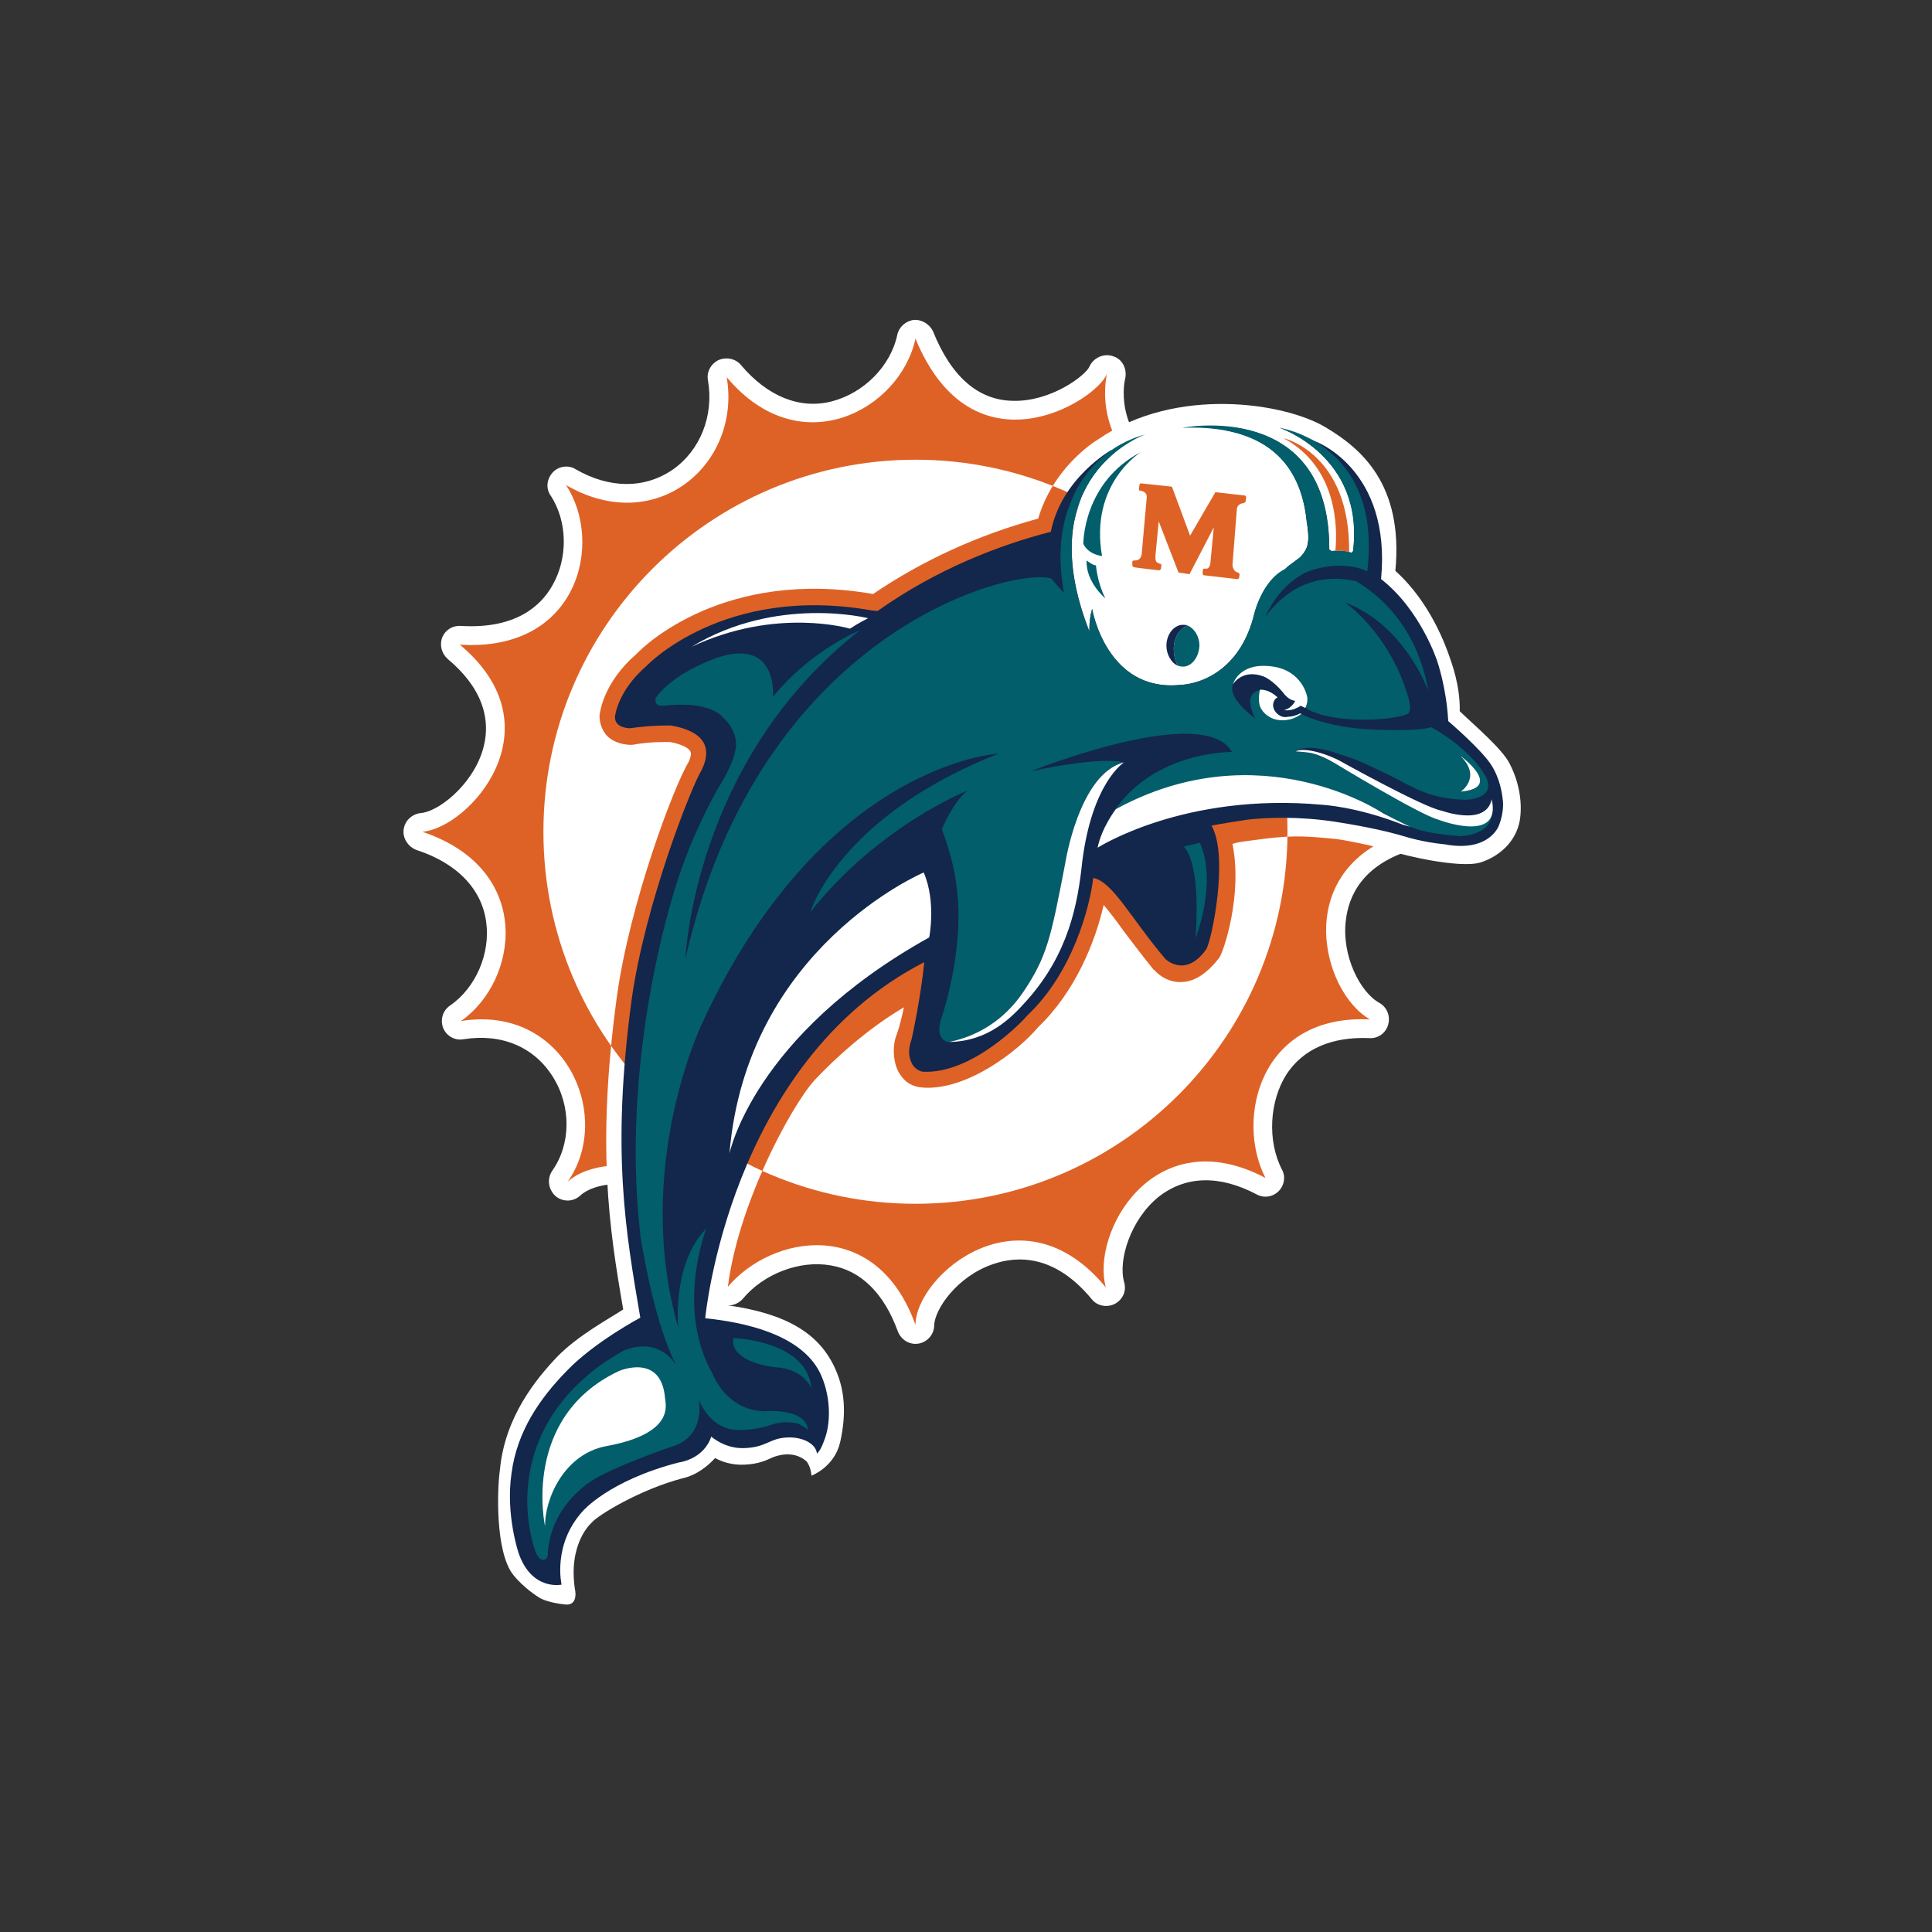 <?xml version="1.0" encoding="UTF-8" standalone="no"?>
<svg width="512px" height="512px" viewBox="0 0 512 512" version="1.1" xmlns="http://www.w3.org/2000/svg" xmlns:xlink="http://www.w3.org/1999/xlink" xmlns:sketch="http://www.bohemiancoding.com/sketch/ns">
    <rect x="0" y="0" width="512" height="512" fill="#333333" stroke="none"/>
    <!-- Generator: Sketch 3.1 (8751) - http://www.bohemiancoding.com/sketch -->
    <title>miami-dolphins</title>
    <desc>Created with Sketch.</desc>
    <defs></defs>
    <g id="Page-1" stroke="none" stroke-width="1" fill="none" fill-rule="evenodd" sketch:type="MSPage">
        <g id="miami-dolphins" sketch:type="MSArtboardGroup">
            <g id="svg" sketch:type="MSLayerGroup" transform="translate(107, 85)">
                <path d="M267.307,130.46 C255.492,127.983 251.991,114.709 251.846,114.125 L251.846,113.981 C248.196,100.709 259.867,90.937 260.451,90.499 C262.201,89.04 262.784,86.561 261.766,84.522 C260.74,82.477 258.556,81.313 256.221,81.75 C241.345,84.81 232.445,73.582 230.988,71.54 C223.406,55.497 231.864,46.015 232.155,45.725 C233.905,43.831 234.054,41.058 232.446,39.015 C230.847,37.119 227.927,36.684 225.886,38.141 C212.907,46.601 201.526,38.289 201.093,37.85 L200.946,37.85 C188.112,28.662 191.027,15.827 191.178,15.39 C191.76,12.763 190.446,10.138 187.966,9.408 C185.485,8.533 182.717,9.847 181.695,12.181 C180.671,14.512 171.484,21.513 161.424,21.221 C152.231,21.077 145.087,14.805 140.273,2.845 C139.398,0.947 137.356,-0.364 135.169,-0.219 C132.981,0.072 131.231,1.676 130.793,3.718 C129.044,12.032 121.894,19.179 113.438,21.367 C104.975,23.555 96.373,20.056 89.371,11.743 C87.914,9.993 85.433,9.554 83.392,10.431 C81.351,11.452 80.184,13.638 80.622,15.827 C82.223,25.159 78.581,34.347 71.285,39.454 C63.849,44.558 54.516,44.558 45.472,39.308 C43.574,38.139 40.951,38.577 39.492,40.184 C37.89,41.934 37.594,44.41 38.91,46.31 C43.43,53.165 43.574,62.936 39.345,70.227 C36.283,75.624 29.574,81.751 15.138,80.874 C12.948,80.73 11.05,81.898 10.176,83.938 C9.447,85.98 10.031,88.169 11.635,89.626 C20.385,96.916 23.591,105.379 20.82,114.126 C17.905,123.315 9.009,130.17 4.487,130.462 C2.154,130.753 0.259,132.507 -0.031,134.84 C-0.324,137.172 1.134,139.358 3.322,140.237 C14.111,143.736 20.678,150.59 21.843,159.343 C23.011,167.657 19.07,176.845 12.217,181.514 C10.32,182.826 9.59,185.306 10.468,187.494 C11.342,189.535 13.527,190.847 15.864,190.409 C25.929,188.806 34.531,192.449 39.49,200.328 C44.448,208.2 44.304,218.266 39.345,225.266 C37.888,227.454 38.322,230.227 40.22,231.976 C42.116,233.577 44.889,233.577 46.782,231.828 C50.576,228.327 60.35,227.308 68.513,231.389 C74.788,234.456 81.933,241.016 80.913,255.604 C80.769,257.788 82.08,259.83 84.122,260.559 C86.018,261.436 88.352,260.855 89.81,259.245 C95.352,252.538 104.976,248.889 113.144,250.348 C121.168,251.664 127.296,257.786 130.943,267.852 C131.817,270.038 134.005,271.497 136.483,271.059 C138.815,270.624 140.566,268.578 140.566,266.247 C140.713,261.875 146.694,253.268 156.026,250.055 C162.591,247.725 172.507,247.435 182.278,259.245 C183.738,261.137 186.363,261.576 188.405,260.559 C190.591,259.388 191.614,257.057 190.888,254.725 C189.281,248.889 192.634,238.243 199.931,232.265 C207.078,226.575 216.118,226.284 226.036,231.535 C227.932,232.557 230.263,232.265 231.869,230.655 C233.329,229.203 233.767,226.863 232.747,224.973 C228.81,217.386 229.391,206.884 233.912,199.742 C238.286,193.033 245.874,189.674 255.935,190.114 C258.123,190.256 260.312,188.799 260.896,186.466 C261.479,184.282 260.603,181.944 258.564,180.781 C253.459,178.005 248.496,168.234 249.663,158.9 C250.394,152.483 254.042,144.024 267.604,140.088 C269.794,139.505 271.396,137.463 271.251,135.128 C271.097,132.796 269.496,130.9 267.307,130.46" id="Fill-1" fill="#FFFFFF" sketch:type="MSShapeGroup"></path>
                <path d="M266.287,135.276 C234.636,144.465 243.097,177.865 256.077,185.155 C226.757,183.697 220.342,211.698 228.365,227.165 C198.757,211.555 181.987,241.745 186.07,256.187 C163.754,229.057 135.752,252.828 135.604,266.101 C125.251,237.225 97.537,242.184 85.87,256.041 C88.06,223.661 54.075,218.555 43.43,228.185 C55.681,210.827 42.7,181.073 15.138,185.595 C30.3,175.095 34.821,145.487 4.927,135.423 C17.319,134.4 41.241,107.858 14.846,85.835 C46.347,87.873 53.055,58.705 42.99,43.537 C67.058,57.538 89.518,37.848 85.581,14.949 C105.123,38.287 131.668,23.41 135.606,4.738 C150.775,41.491 183.297,21.513 186.362,14.074 C186.362,14.074 182.135,30.411 198.027,41.931 C198.027,41.931 212.323,52.87 228.512,42.222 C228.512,42.222 217.135,54.183 226.617,74.018 C226.617,74.018 237.557,90.643 257.246,86.561 C257.246,86.561 242.514,98.522 247.034,115.292 C247.034,115.295 251.118,132.213 266.287,135.276" id="Fill-2" fill="#DE6226" sketch:type="MSShapeGroup"></path>
                <path d="M37.011,135.421 C37.011,81.019 81.202,36.828 135.604,36.828 C190.005,36.828 234.196,81.019 234.196,135.421 C234.196,189.965 190.005,234.014 135.604,234.014 C81.202,234.014 37.011,189.965 37.011,135.421 L37.011,135.421 Z M35.552,338.149 C35.552,338.149 31.762,335.818 28.99,332.317 C24.178,326.189 24.76,309.418 25.49,304.458 C26.802,290.457 35.117,280.394 40.658,274.559 C46.201,268.873 54.368,264.498 58.16,262.018 C54.366,240.138 51.159,218.846 56.412,179.613 C59.763,154.527 71.721,123.025 75.514,116.898 C76.101,115.586 76.245,114.566 75.953,114.127 C75.661,113.4 73.911,112.232 70.559,111.65 C69.541,111.65 65.309,111.502 60.641,112.38 L59.91,112.38 C59.036,112.38 55.681,112.088 53.639,109.755 C52.47,108.294 51.89,106.547 51.89,104.796 L51.89,104.503 C52.033,103.628 52.91,95.898 61.661,88.317 C63.7,86.128 84.995,65.563 124.375,72.417 C137.5,63.521 152.086,56.813 168.13,52.436 C171.924,39.457 182.276,32.456 184.028,31.435 C204.737,17.141 233.616,21.809 244.262,28.226 C253.599,33.768 264.976,43.248 262.786,66.293 C272.268,74.751 276.35,86.858 277.08,88.899 C277.519,90.212 279.997,96.484 279.85,103.484 C283.787,107.275 291.229,113.546 293.123,117.485 C295.748,122.592 296.477,128.132 295.748,132.51 C294.727,138.051 290.351,141.986 285.249,143.592 C279.558,145.196 264.536,141.551 262.202,140.676 C258.119,139.362 249.515,137.613 246.89,137.321 C237.701,136.445 234.929,136.301 224.428,137.759 C222.241,138.051 220.927,138.199 219.617,138.635 C222.389,152.345 217.137,167.513 216.114,168.824 C213.197,172.619 209.843,175.099 206.342,175.241 C201.968,175.538 199.198,172.469 198.904,172.031 L198.757,172.031 C195.693,168.241 193.068,164.741 190.735,161.678 C188.986,159.197 187.086,156.718 185.483,154.823 C183.296,164.448 178.045,177.718 168.13,187.201 C162.589,193.768 149.313,203.828 137.94,203.243 C134.731,203.098 132.544,201.79 130.941,198.728 C129.626,195.952 129.483,192.014 130.648,189.099 C130.793,188.806 131.671,186.18 132.544,181.951 C124.813,186.473 116.355,193.331 108.916,201.206 C102.935,207.623 86.745,236.793 85.435,260.862 C101.332,263.045 109.792,268.295 114.023,277.046 C116.938,283.026 117.374,289.587 115.624,297.321 C114.023,303.882 108.043,306.067 108.043,306.067 C108.043,306.067 107.897,303.446 106.584,302.135 C103.084,299.216 98.706,300.819 97.688,301.255 C96.084,301.985 94.039,303.006 90.248,303.154 C87.038,303.3 84.414,302.423 82.519,301.403 C80.623,303.445 77.705,305.923 73.768,306.796 C62.683,309.715 51.31,316.573 49.703,318.614 C49.703,318.614 43.287,324.155 45.473,336.844 C45.473,336.844 46.057,340.636 42.703,340.197 C42.7,340.192 37.739,339.758 35.552,338.149 L35.552,338.149 Z" id="Fill-3" fill="#FFFFFF" sketch:type="MSShapeGroup"></path>
                <path d="M214.073,133.819 C218.736,141.983 214.073,164.592 212.616,166.631 C207.075,174.364 201.818,169.112 201.818,169.112 C192.776,158.467 187.816,148.547 182.715,147.672 C181.839,155.257 177.317,172.754 165.215,184.135 C164.192,185.449 150.626,199.744 137.501,199.013 C136.774,198.864 135.314,198.277 134.585,196.677 C133.271,193.907 134.294,191.284 134.585,190.404 C134.729,189.822 137.065,179.025 137.94,169.986 C86.163,196.53 79.893,264.349 79.893,264.349 C89.81,265.37 105.269,268.435 110.371,278.934 C112.998,284.477 113.289,291.332 111.685,295.998 C110.959,298.036 110.519,299.206 109.501,300.226 C109.211,297.165 104.542,295.269 99.873,296.144 C96.664,296.725 95.352,298.624 90.104,298.767 C84.997,298.915 81.495,295.706 81.495,295.706 C79.455,301.829 72.892,302.563 72.892,302.563 C54.225,307.375 47.367,315.543 47.367,315.543 C39.347,324.437 41.827,334.939 41.827,334.939 C41.827,334.939 33.952,336.686 30.451,326.625 C30.451,326.625 26.951,316.415 28.554,305.477 C30.011,294.246 36.139,285.496 43.287,278.203 C50.577,270.621 62.683,264.202 62.683,264.202 C58.892,241.74 54.953,220.591 60.351,180.189 C63.851,154.814 76.246,123.309 79.018,118.935 C82.226,112.08 78.29,108.579 70.852,107.266 C70.852,107.266 65.894,107.12 59.914,107.998 C59.914,107.998 55.83,107.998 55.974,104.933 C55.974,104.933 56.559,98.223 64.288,91.516 C64.288,91.516 84.709,69.783 124.088,76.783 L125.545,76.931 C141.004,65.991 157.34,59.572 171.486,55.926 C174.258,41.776 187.385,34.341 187.385,34.341 C188.405,34.049 187.09,35.655 188.114,35.215 C180.237,41.925 171.342,55.926 181.696,82.324 C181.696,82.324 181.549,79.26 182.427,76.345 C182.427,76.345 186.219,98.656 206.051,96.471 C206.051,96.471 220.344,96.326 225.16,78.531 C225.16,78.531 226.908,69.635 233.472,65.84 C234.641,64.675 235.371,64.383 237.56,62.632 C239.745,60.297 240.037,58.548 239.305,53.445 C238.431,44.693 234.785,32.296 217.867,29.085 C218.014,28.795 218.157,28.356 218.157,28.064 C229.68,29.085 245.429,35.21 245.285,60.587 L245.871,61.026 C245.871,61.026 248.789,60.587 251.122,61.465 C251.122,61.465 251.412,61.316 251.56,61.026 C254.622,35.793 232.016,28.356 232.016,28.356 C238.726,30.544 241.641,32.004 241.641,32.004 C241.641,32.004 261.771,39.295 258.996,68.465 C269.501,76.631 273.871,90.197 273.871,90.197 C273.871,90.197 276.351,97.342 276.792,106.092 C276.792,106.092 285.834,113.822 288.312,117.906 C288.312,117.906 290.646,121.261 291.231,126.802 C291.231,126.802 291.813,129.718 290.211,133.805 C290.211,133.805 287.73,140.95 275.915,138.763 C269.935,138.181 265.413,136.72 265.413,136.72 C259.143,134.827 251.56,133.513 246.893,132.782 C237.412,131.323 228.81,131.616 223.701,132.2 C223.697,132.213 215.821,133.378 214.073,133.819" id="Fill-4" fill="#13264B" sketch:type="MSShapeGroup"></path>
                <path d="M181.693,82.331 C181.693,82.331 181.546,79.268 182.424,76.351 C182.424,76.351 186.215,98.663 206.047,96.477 C206.047,96.478 220.341,96.333 225.157,78.538 C225.157,78.538 226.906,69.641 233.469,65.847 C234.637,64.683 235.367,64.39 237.555,62.641 C239.74,60.304 240.033,58.557 239.302,53.452 C238.279,43.096 233.323,27.345 206.341,28.363 C206.341,28.363 245.429,20.634 245.281,60.596 L245.868,61.037 C245.868,61.037 248.785,60.596 251.118,61.476 C251.118,61.476 251.409,61.327 251.558,61.037 C254.619,35.803 232.013,28.365 232.013,28.365 C232.013,28.365 233.326,28.658 235.223,29.24 C226.906,25.886 218.014,26.325 218.014,26.325 C208.969,26.47 201.819,27.93 196.278,30.116 L196.573,30.116 C196.571,30.118 165.506,40.912 181.693,82.331" id="Fill-5" fill="#FFFFFF" sketch:type="MSShapeGroup"></path>
                <path d="M288.307,128.712 C289.623,136.589 279.848,136.589 279.848,136.589 C268.033,135.565 266.868,134.399 257.824,129.44 C257.824,129.44 225.884,110.043 188.694,129.44 C188.694,129.44 188.108,130.17 187.381,131.337 C197.734,113.983 219.465,114.275 219.465,114.275 C212.026,101.001 166.234,119.381 166.234,119.381 C186.214,115.148 190.735,117.046 190.735,117.046 L190.588,117.046 C178.922,120.255 175.274,143.883 175.274,143.883 C171.482,163.573 170.462,168.53 164.192,177.865 C161.712,181.514 155.879,188.803 144.503,191.138 L145.377,191.138 L144.352,191.138 C143.914,191.138 143.481,190.845 143.481,190.845 C143.481,190.845 141,189.967 142.311,185.306 C142.311,185.306 147.414,171.156 146.979,155.697 C146.541,146.069 144.644,140.963 143.481,137.172 C143.188,136.444 142.896,135.713 142.602,134.692 C142.602,134.692 145.81,127.106 149.458,124.481 C149.458,124.481 125.83,133.819 107.744,156.716 C107.744,156.716 115.182,131.485 157.628,114.71 C157.628,114.71 110.808,117.19 79.014,186.323 C79.014,186.323 60.638,224.535 72.742,266.832 C72.742,266.832 70.99,249.915 80.18,240.577 C80.18,240.577 71.866,261.726 81.929,279.227 C81.929,279.227 85.43,288.854 95.787,288.998 C95.787,288.998 106.431,287.978 107.16,293.957 C106.725,293.519 106.14,293.085 105.704,292.935 C104.972,292.497 104.245,291.914 101.184,291.914 C97.682,291.914 96.809,293.374 91.7,293.808 C88.64,294.104 82.22,294.977 78.139,285.935 C78.139,285.935 80.471,295.998 70.264,298.624 C70.264,298.624 56.845,303.291 50.863,306.788 C50.863,306.788 39.197,312.917 38.177,326.478 C38.177,326.478 38.469,328.373 36.865,328.373 C36.865,328.373 35.549,328.523 34.675,325.457 C34.675,325.457 25.049,299.645 48.679,279.517 C51.596,276.893 54.948,274.852 58.156,272.954 C68.22,268.873 72.304,277.036 72.304,277.036 C66.615,265.951 63.697,248.303 62.679,242.472 C62.679,241.885 62.679,241.304 62.533,240.723 C57.867,197.403 69.68,155.108 74.489,142.857 C77.115,135.856 80.18,129.437 83.534,123.457 L83.39,123.748 C87.475,117.331 87.913,113.686 87.913,113.686 C88.934,108.872 84.56,105.082 84.56,105.082 C80.327,100.415 69.099,102.017 69.099,102.017 C69.099,102.017 66.181,102.454 66.763,100.123 L66.763,99.976 C68.222,97.789 70.848,95.601 73.766,93.703 C99.87,78.391 97.831,99.683 97.831,99.683 C108.04,87.141 120.874,82.038 120.874,82.038 C76.682,116.605 74.641,169.109 74.641,169.109 C94.331,81.894 161.856,65.121 171.63,68.329 C172.065,68.912 173.964,71.099 174.984,72.119 C173.673,65.121 173.235,55.93 177.026,47.472 C177.026,47.472 181.546,34.2 196.57,30.114 C196.57,30.114 192.34,31.573 187.815,35.511 C185.773,37.261 183.588,39.594 181.691,42.658 C181.254,43.533 180.668,44.405 180.233,45.427 C179.503,46.74 178.92,48.345 178.483,50.097 C177.607,52.867 177.026,56.078 177.026,59.574 C176.878,65.845 178.194,73.43 181.693,82.329 C181.693,82.329 181.546,79.265 182.424,76.348 C182.424,76.348 186.215,98.66 206.047,96.474 C206.047,96.474 220.341,96.33 225.157,78.534 C225.157,78.534 227.052,69.054 233.469,65.843 C234.637,64.678 235.367,64.386 237.555,62.637 C239.447,60.74 239.595,59.134 239.595,59.134 C240.033,56.655 239.302,53.449 239.302,53.449 C238.279,43.092 233.323,27.34 206.341,28.36 C206.341,28.36 245.429,20.63 245.281,60.594 L245.868,61.032 C245.868,61.032 248.785,60.594 251.118,61.472 C251.118,61.472 251.409,61.325 251.558,61.032 C254.619,35.799 232.013,28.362 232.013,28.362 C232.013,28.362 259.43,32.301 255.348,66.429 C251.993,64.68 245.282,64.098 239.015,66.722 C231.574,70.368 228.365,78.389 228.365,78.389 C236.388,67.595 246.308,67.595 252.43,69.054 C258.85,72.844 268.619,81.307 271.537,98.223 C271.537,98.223 271.685,98.369 271.685,98.516 C269.79,93.559 263.368,79.993 249.369,74.597 C249.369,74.597 259.723,81.598 265.121,96.474 C265.851,98.516 267.892,103.768 265.706,104.349 C261.912,105.809 250.39,106.539 242.952,104.349 C240.767,103.618 239.745,103.184 238.726,102.453 C238.284,102.306 237.703,102.015 237.703,102.015 C235.371,103.618 233.329,103.184 233.329,103.184 C235.517,102.599 236.244,100.703 236.244,100.703 C234.35,100.558 233.036,98.516 233.036,98.516 C230.263,95.16 227.932,94.284 227.932,94.284 C222.535,92.243 220.054,95.743 219.762,96.327 C219.034,98.076 219.91,100.991 225.6,105.371 C224.14,102.305 223.264,98.952 226.619,97.931 C226.763,97.931 226.91,97.787 226.91,97.787 C228.81,97.641 230.704,98.954 231.577,99.827 C231.142,99.972 230.703,100.412 230.56,100.994 C229.974,102.306 230.851,104.058 232.45,104.788 C233.036,105.08 233.765,105.08 234.491,104.933 C235.371,104.933 236.39,104.64 237.56,104.058 C242.659,106.683 249.954,107.998 255.789,108.284 C255.789,108.284 268.621,109.016 272.27,107.702 C283.354,113.827 287.001,120.976 287.147,121.703 C288.892,126.954 281.31,126.954 281.31,126.954 C270.663,126.663 266.582,122.872 259.289,119.514 C251.12,115.724 254.039,116.889 246.161,114.267 C246.161,114.267 238.141,111.642 235.95,114.558 L236.39,114.118 C236.39,114.118 239.451,113.683 244.85,116.308 C250.83,119.371 256.371,121.996 262.205,124.768 C262.205,124.768 270.81,132.059 280.289,131.188 L283.791,131.478 L288.307,128.712 L288.307,128.712 Z M185.047,62.352 C185.047,62.352 181.546,62.06 180.089,59.142 C180.089,59.142 179.943,42.807 195.401,34.784 C195.401,34.784 181.693,43.099 185.047,62.352 L185.047,62.352 Z M180.967,63.519 C180.967,63.519 182.566,64.83 183.445,64.83 C183.445,64.83 183.736,69.205 185.924,73.582 C185.924,73.582 180.671,69.205 180.967,63.519 L180.967,63.519 Z M207.655,80.728 C204.445,82.331 204.154,85.685 204.154,85.685 C203.714,88.749 204.885,91.08 205.026,91.374 C205.466,91.522 205.905,91.665 206.485,91.665 C208.816,91.665 210.714,89.188 210.861,86.124 C210.864,83.499 209.404,81.455 207.655,80.728 L207.655,80.728 Z" id="Fill-6" fill="#015E6A" sketch:type="MSShapeGroup"></path>
                <path d="M204.155,85.685 C204.155,85.685 204.446,82.331 207.657,80.728 C207.219,80.584 206.928,80.584 206.486,80.584 C204.155,80.584 202.113,83.06 202.113,86.124 C202.113,88.456 203.424,90.643 205.028,91.374 C204.885,91.081 203.716,88.749 204.155,85.685" id="Fill-7" fill="#13264B" sketch:type="MSShapeGroup"></path>
                <path d="M195.693,45.142 C196.864,45.578 197.007,46.308 196.864,47.183 L195.551,61.912 C195.403,62.643 194.966,63.517 193.947,63.517 L193.507,63.517 C193.507,63.517 193.071,63.661 193.071,63.807 L193.071,64.829 C193.071,64.829 193.216,65.121 193.364,65.268 C193.507,65.414 200.218,66.144 200.218,66.144 C200.218,66.144 200.51,65.999 200.654,65.85 L200.799,64.685 L200.507,64.393 C198.757,64.102 199.341,62.79 199.195,62.352 L200.069,53.164 L205.318,66.727 L208.237,67.163 L214.657,54.767 L213.779,64.1 C213.631,65.414 213.05,65.706 212.757,65.706 L212.321,65.706 C212.321,65.706 211.883,65.558 211.734,66.142 L211.734,66.725 C211.734,66.725 211.591,67.309 212.026,67.451 L220.926,68.475 C220.926,68.475 221.218,68.475 221.364,68.182 L221.51,67.161 C221.51,67.161 221.218,66.725 221.071,66.725 C221.071,66.725 219.759,66.578 219.616,64.683 L220.781,49.951 C220.781,49.951 220.781,48.494 222.531,48.346 C222.531,48.346 222.969,48.201 223.116,47.91 L223.26,46.742 C223.26,46.742 223.116,46.306 222.826,46.306 C222.678,46.306 215.096,45.432 215.096,45.432 L208.384,56.952 L203.572,43.972 L195.403,43.098 C195.403,43.098 194.966,43.098 194.966,43.535 C194.966,43.828 194.821,44.556 194.821,44.556 C194.821,44.556 194.821,44.992 194.966,44.992 C195.108,44.994 195.693,45.142 195.693,45.142 L195.693,45.142 Z M250.533,61.33 C250.826,35.078 233.178,31.138 233.178,31.138 C247.47,38.87 247.47,54.913 246.89,60.893 C247.764,60.893 249.219,60.893 250.533,61.33 L250.533,61.33 Z" id="Fill-8" fill="#DE6226" sketch:type="MSShapeGroup"></path>
                <path d="M238.866,102.604 C239.157,102.31 239.595,100.999 239.447,99.835 C239.157,98.084 237.116,92.105 229.24,91.522 C221.218,90.791 219.759,96.335 219.759,96.335 C219.759,96.335 222.238,92.105 227.927,94.292 C227.927,94.293 230.261,95.168 233.033,98.524 C233.033,98.524 234.345,100.565 236.242,100.711 C236.242,100.711 235.514,102.606 233.326,103.192 C233.326,103.192 235.367,103.626 237.697,102.023 L238.866,102.604 L238.866,102.604 Z M234.487,104.941 C233.761,105.085 233.033,105.085 232.446,104.795 C230.847,104.064 229.968,102.312 230.556,100.999 C230.699,100.419 231.139,99.979 231.574,99.835 C230.699,98.96 228.806,97.646 226.906,97.793 C226.906,97.793 226.033,101.149 227.348,103.043 C227.348,103.043 229.532,106.834 234.784,105.668 C234.784,105.668 236.242,105.377 237.849,104.21 C237.698,104.064 237.557,104.064 237.557,104.064 C236.386,104.645 235.367,104.941 234.487,104.941 L234.487,104.941 Z M275.181,129.88 C275.181,129.88 286.849,134.107 288.307,126.815 C291.079,138.776 274.158,132.213 274.158,132.213 C269.201,130.9 246.885,117.336 246.885,117.336 C242.22,114.564 239.594,114.419 239.594,114.419 C238.718,114.275 236.385,114.126 236.385,114.126 C237.844,113.252 242.364,113.835 247.763,116.462 C247.764,116.46 270.223,129.003 275.181,129.88 L275.181,129.88 Z M264.683,133.524 C252.428,128.71 243.387,128.275 243.387,128.275 C206.778,124.919 183.88,139.651 183.88,139.651 C184.901,134.4 188.694,129.44 188.694,129.44 C226.904,108.586 259.428,130.462 259.428,130.462 C259.428,130.462 265.848,133.819 266.868,134.108 C266.869,134.107 265.557,133.819 264.683,133.524 L264.683,133.524 Z M190.883,117.044 C190.883,117.044 182.424,122.295 179.796,143.443 C178.632,154.381 176.295,167.654 165.065,180.195 C161.275,184.424 155.15,190.987 144.503,191.134 C155.879,188.803 161.712,181.512 164.192,177.865 C170.462,168.526 171.482,163.571 175.274,143.881 C175.274,143.881 178.922,119.962 190.883,117.044 L190.883,117.044 Z M139.252,163.424 C139.252,163.424 141.146,153.943 137.793,146.215 C137.793,146.215 90.831,166.051 86.31,220.744 C86.31,220.744 92.579,189.385 139.252,163.423 L139.252,163.424 L139.252,163.424 Z M76.245,86.415 C98.852,72.707 123.06,78.83 123.06,78.83 C123.06,78.83 120.436,80.143 118.249,81.603 C118.249,81.604 98.852,75.77 76.245,86.415 L76.245,86.415 Z M53.931,298.188 C42.261,300.229 37.301,312.628 37.448,319.482 C37.448,319.482 31.029,290.606 56.991,278.352 C56.991,278.352 68.222,273.395 69.242,285.499 C69.392,287.249 71.871,294.83 53.931,298.188 L53.931,298.188 Z M279.996,115.295 C279.996,115.295 291.66,123.752 280.139,124.775 C280.139,124.775 285.829,120.984 279.996,115.295 L279.996,115.295 Z" id="Fill-9" fill="#FFFFFF" sketch:type="MSShapeGroup"></path>
                <path d="M211.006,138.336 L206.636,139.358 C206.636,139.358 211.301,142.276 209.843,163.571 C209.843,163.571 215.677,149.131 211.006,138.336 L211.006,138.336 Z M87.33,269.598 C87.33,269.598 107.021,270.187 108.042,283.02 C108.042,283.02 106.293,277.769 98.415,277.329 C98.413,277.329 86.31,276.165 87.33,269.598 L87.33,269.598 Z" id="Fill-10" fill="#015E6A" sketch:type="MSShapeGroup"></path>
            </g>
        </g>
    </g>
</svg>
